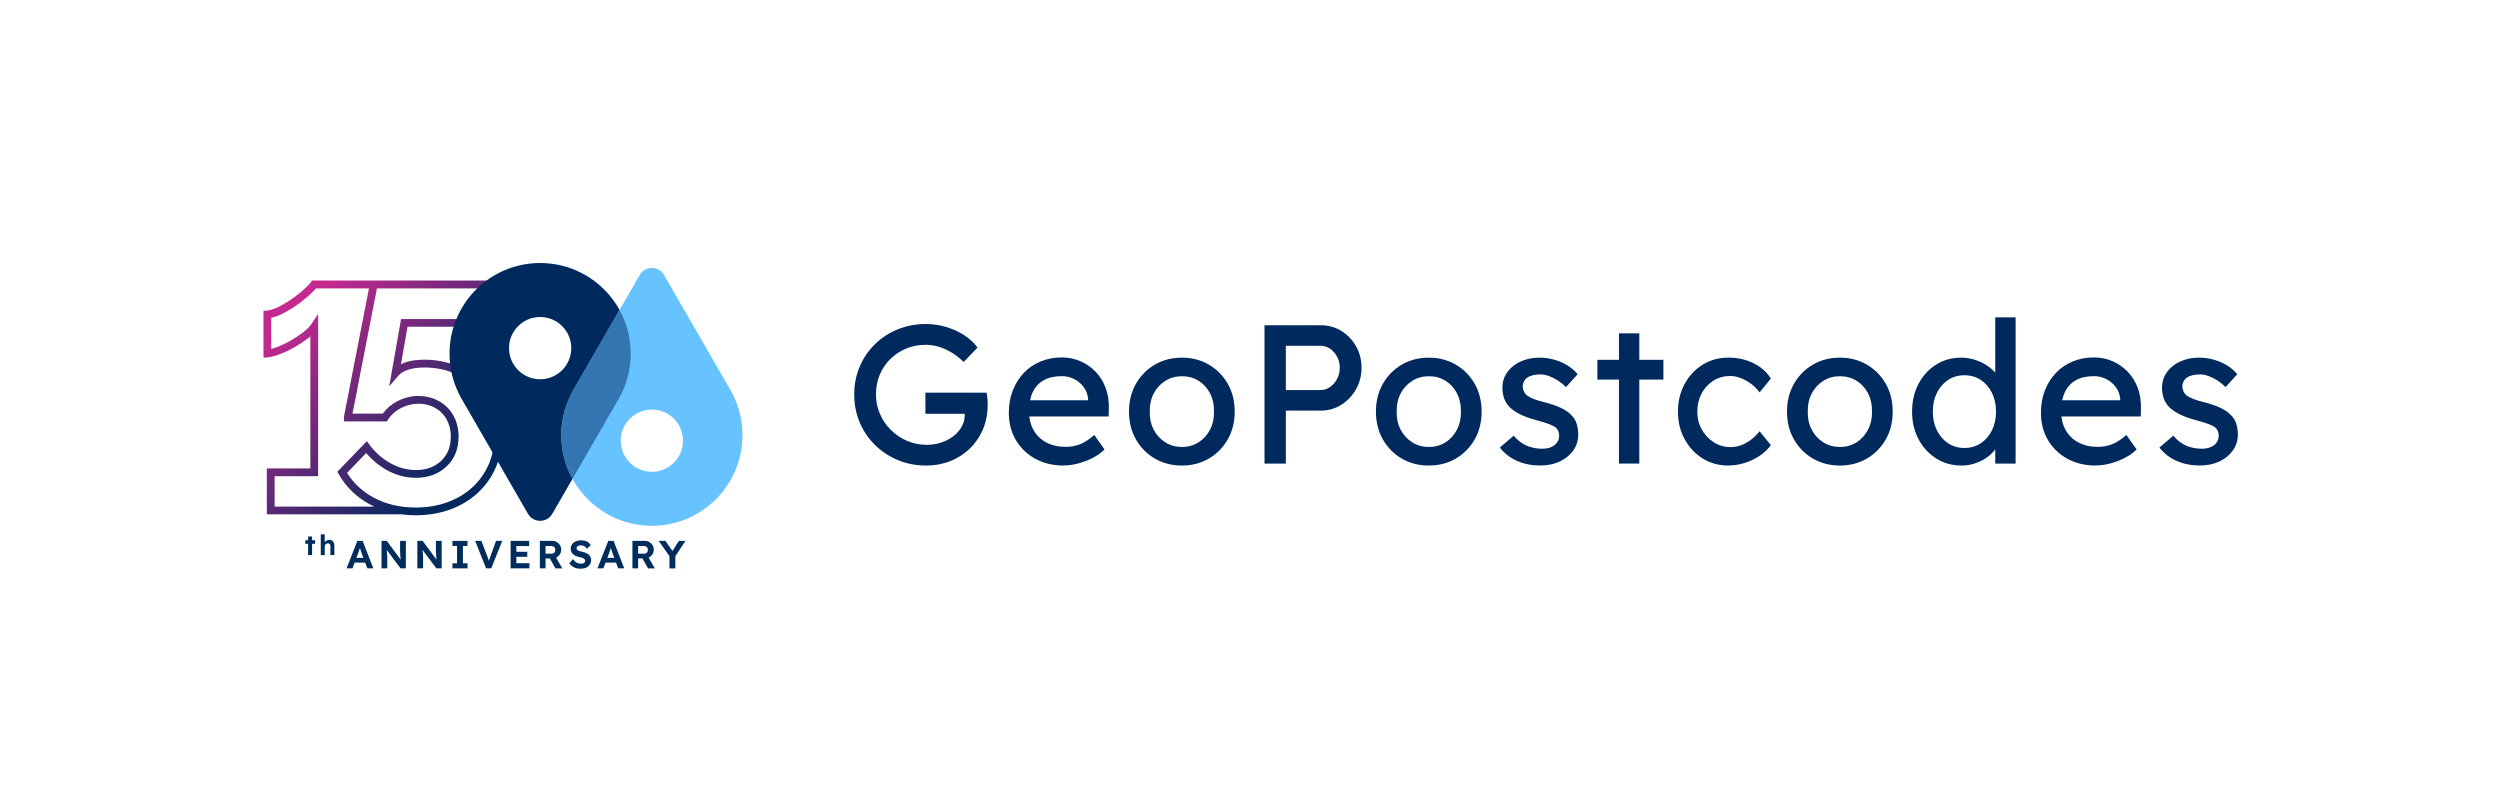 <?xml version="1.0" encoding="UTF-8"?>
<svg id="Layer_1" data-name="Layer 1" xmlns="http://www.w3.org/2000/svg" xmlns:xlink="http://www.w3.org/1999/xlink" viewBox="0 0 909.07 286.02">
  <defs>
    <style>
      .cls-1 {
        fill: url(#linear-gradient);
      }

      .cls-1, .cls-2, .cls-3, .cls-4, .cls-5 {
        stroke-width: 0px;
      }

      .cls-2 {
        fill: #3375b0;
      }

      .cls-3 {
        fill: #66c3ff;
      }

      .cls-4 {
        fill: #00295e;
      }

      .cls-5 {
        fill: #002d5b;
      }
    </style>
    <linearGradient id="linear-gradient" x1="98.76" y1="102.4" x2="178.91" y2="183.59" gradientUnits="userSpaceOnUse">
      <stop offset=".13" stop-color="#c42990"/>
      <stop offset=".84" stop-color="#01295e"/>
    </linearGradient>
  </defs>
  <g>
    <path class="cls-1" d="M180.47,147.25c-1.41-3.38-3.41-6.32-5.95-8.73-2.52-2.41-5.55-4.31-8.99-5.68-3.44-1.36-7.2-2.05-11.18-2.05-2.74,0-5.1.33-7,.99-.55.19-1.06.4-1.55.64l2.39-13.6h35.47v-16.81h-48.94,0s-21.33,0-21.33,0l-.34.68c-.1.12-.46.52-1.62,1.68-1.09,1.09-2.53,2.3-4.26,3.59-1.73,1.29-3.65,2.48-5.71,3.55-1.92,1-3.83,1.5-5.65,1.5v17.04c1.69,0,3.57-.38,5.59-1.12,1.94-.71,3.86-1.61,5.72-2.68,1.85-1.06,3.52-2.18,4.98-3.32.26-.21.51-.41.75-.61v48h-15.82v16.7h48.91c1.68.22,3.41.35,5.19.35,4.5,0,8.71-.7,12.52-2.09,3.83-1.39,7.18-3.4,9.98-5.96,2.81-2.56,5.02-5.65,6.59-9.18,1.56-3.53,2.36-7.5,2.36-11.81,0-3.99-.71-7.72-2.11-11.09ZM99.86,184.21v-11.04h15.82v-59.02l-2.59,3.87c-.53.79-1.45,1.7-2.73,2.71-1.35,1.06-2.92,2.1-4.65,3.1-1.72.99-3.5,1.82-5.29,2.48-.62.23-1.21.4-1.79.55v-11.3c1.37-.29,2.75-.79,4.13-1.51,2.2-1.14,4.25-2.41,6.1-3.79,1.84-1.37,3.38-2.67,4.57-3.86.73-.73,1.2-1.21,1.49-1.53h19.25c-1.55,8.03-2.97,15.31-4.26,21.8-.6,2.92-1.18,5.88-1.72,8.79-.53,2.86-1.03,5.45-1.49,7.78-.46,2.33-.84,4.23-1.14,5.72-.45,2.19-.49,2.62-.49,2.86v1.41h15.59l.42-.64c1.16-1.77,2.75-3.19,4.74-4.22,2-1.04,4.14-1.56,6.34-1.56,1.72,0,3.31.29,4.74.87,1.42.58,2.67,1.4,3.71,2.44,1.04,1.04,1.86,2.31,2.44,3.76.58,1.48.88,3.09.88,4.81,0,3.76-1.15,6.66-3.51,8.89-2.39,2.25-5.39,3.34-9.17,3.34-3.18,0-6.29-.83-9.23-2.46-2.98-1.65-5.55-3.91-7.63-6.71l-1-1.34-10.72,11.13.52.92c2.64,4.65,6.46,8.34,11.33,10.97.51.28,1.04.53,1.57.78h-36.23ZM177.64,169c-1.4,3.17-3.39,5.94-5.91,8.24-2.52,2.31-5.57,4.12-9.04,5.39-3.5,1.27-7.39,1.92-11.55,1.92-5.7,0-10.83-1.22-15.26-3.61-4.08-2.21-7.33-5.23-9.68-8.98l6.95-7.23c2.13,2.53,4.64,4.61,7.5,6.2,3.37,1.87,6.93,2.81,10.6,2.81,4.48,0,8.22-1.38,11.11-4.11,2.92-2.75,4.4-6.43,4.4-10.94,0-2.07-.36-4.04-1.07-5.85-.72-1.81-1.75-3.4-3.07-4.72-1.31-1.31-2.88-2.34-4.65-3.06-1.77-.71-3.72-1.08-5.8-1.08-2.66,0-5.23.63-7.64,1.88-2.18,1.13-3.98,2.65-5.36,4.54h-11.01c.05-.25.11-.54.18-.88.3-1.49.69-3.41,1.15-5.74.46-2.33.96-4.94,1.49-7.81.54-2.9,1.12-5.84,1.72-8.75,1.31-6.65,2.77-14.1,4.36-22.36h43.78v11.16h-35.01l-4.31,24.47,3.36-3.91c.75-.87,1.9-1.58,3.4-2.11,1.6-.56,3.64-.84,6.07-.84,3.62,0,7.03.62,10.14,1.85,3.1,1.23,5.82,2.94,8.08,5.1,2.25,2.15,4.03,4.76,5.29,7.77,1.26,3.03,1.9,6.39,1.9,10,0,3.91-.71,7.5-2.11,10.66Z"/>
    <g>
      <path class="cls-5" d="M126.02,206.67l3.93-10h1.91l3.9,10h-2.2l-2.01-5.38c-.06-.15-.13-.35-.21-.59-.08-.24-.16-.49-.25-.76-.09-.27-.17-.52-.24-.76s-.13-.45-.17-.61h.39c-.06.21-.12.43-.19.66-.07.23-.15.47-.22.71-.08.24-.16.48-.24.71-.09.23-.17.45-.24.67l-2.01,5.34h-2.13ZM127.85,204.57l.7-1.71h4.58l.71,1.71h-6Z"/>
      <path class="cls-5" d="M138.73,206.67v-10h1.91l5.53,7.47h-.4c-.04-.29-.07-.58-.1-.86-.03-.28-.06-.57-.08-.86-.02-.29-.04-.59-.06-.9s-.03-.64-.04-.99c0-.35-.01-.73-.01-1.13v-2.73h2.1v10h-1.94l-5.64-7.54h.54c.05.51.09.93.12,1.28.03.35.06.65.09.91.02.26.04.48.05.67,0,.19.02.37.02.54,0,.17,0,.35,0,.54v3.6h-2.1Z"/>
      <path class="cls-5" d="M151.76,206.67v-10h1.91l5.53,7.47h-.4c-.04-.29-.07-.58-.1-.86-.03-.28-.06-.57-.08-.86-.02-.29-.04-.59-.06-.9s-.03-.64-.04-.99c0-.35-.01-.73-.01-1.13v-2.73h2.1v10h-1.94l-5.64-7.54h.54c.05.51.09.93.12,1.28.03.35.06.65.09.91.02.26.04.48.05.67,0,.19.02.37.02.54,0,.17,0,.35,0,.54v3.6h-2.1Z"/>
      <path class="cls-5" d="M164.52,206.67v-1.84h1.67v-6.31h-1.67v-1.84h5.48v1.84h-1.67v6.31h1.67v1.84h-5.48Z"/>
      <path class="cls-5" d="M176.76,206.67l-3.98-10h2.27l2.08,5.41c.11.29.21.55.29.78.08.22.15.43.21.63.06.2.12.39.18.57s.11.39.17.61h-.41c.08-.28.15-.55.22-.81.07-.25.16-.52.26-.8.1-.28.22-.61.36-.98l1.97-5.41h2.26l-4.01,10h-1.87Z"/>
      <path class="cls-5" d="M185.67,206.67v-10h6.75v1.89h-4.66v6.23h4.76v1.88h-6.85ZM186.67,202.48v-1.83h5.07v1.83h-5.07Z"/>
      <path class="cls-5" d="M196.31,206.67v-10h4.43c.62,0,1.18.14,1.69.42.5.28.9.66,1.19,1.13.29.48.44,1.02.44,1.63s-.15,1.14-.44,1.63-.69.88-1.19,1.16c-.5.29-1.07.43-1.69.43h-2.36v3.58h-2.07ZM198.38,201.34h2.26c.26,0,.48-.06.68-.18.19-.12.34-.29.45-.5.1-.21.16-.46.16-.72,0-.29-.06-.53-.19-.74-.12-.21-.3-.37-.54-.49-.24-.12-.51-.18-.83-.18h-1.99v2.81ZM201.98,206.67l-2.54-4.51,2.2-.36,2.83,4.88h-2.48Z"/>
      <path class="cls-5" d="M211.12,206.81c-.62,0-1.18-.08-1.69-.23s-.96-.38-1.36-.67-.75-.65-1.06-1.07l1.34-1.53c.47.65.93,1.09,1.39,1.32s.96.35,1.51.35c.29,0,.56-.04.79-.13s.42-.2.55-.35c.13-.15.2-.33.2-.54,0-.15-.03-.29-.1-.42-.07-.13-.16-.24-.29-.34-.12-.1-.27-.19-.44-.27s-.36-.15-.57-.21c-.21-.06-.44-.11-.69-.15-.53-.12-1-.27-1.4-.45-.4-.18-.73-.39-1-.66s-.46-.56-.59-.89-.19-.71-.19-1.13.1-.83.29-1.19c.19-.37.45-.68.79-.95s.73-.47,1.17-.61c.44-.14.91-.21,1.41-.21.61,0,1.14.07,1.6.2.46.13.85.33,1.19.59.34.26.62.58.85.95l-1.36,1.31c-.2-.27-.42-.49-.65-.67s-.49-.32-.76-.41c-.27-.09-.55-.14-.84-.14-.31,0-.59.04-.81.12-.23.08-.41.2-.54.36-.13.16-.19.34-.19.55,0,.17.04.32.13.46.09.13.21.25.37.35.16.1.36.19.59.26s.48.14.76.2c.52.1.99.24,1.41.41.42.17.78.38,1.08.62.3.24.53.53.69.86.16.33.24.7.24,1.11,0,.68-.16,1.25-.49,1.73-.32.48-.77.84-1.34,1.09s-1.24.38-2,.38Z"/>
      <path class="cls-5" d="M217.26,206.67l3.93-10h1.91l3.9,10h-2.2l-2.01-5.38c-.06-.15-.13-.35-.21-.59-.08-.24-.16-.49-.25-.76-.09-.27-.17-.52-.24-.76s-.13-.45-.17-.61h.39c-.06.21-.12.43-.19.66-.07.23-.15.47-.22.71-.08.24-.16.48-.24.71-.09.23-.17.45-.24.67l-2.01,5.34h-2.13ZM219.09,204.57l.7-1.71h4.58l.71,1.71h-6Z"/>
      <path class="cls-5" d="M229.97,206.67v-10h4.43c.62,0,1.18.14,1.69.42.5.28.9.66,1.19,1.13.29.48.44,1.02.44,1.63s-.15,1.14-.44,1.63-.69.88-1.19,1.16c-.5.29-1.07.43-1.69.43h-2.36v3.58h-2.07ZM232.04,201.34h2.26c.26,0,.48-.06.68-.18.19-.12.34-.29.45-.5.1-.21.16-.46.16-.72,0-.29-.06-.53-.19-.74-.12-.21-.3-.37-.54-.49-.24-.12-.51-.18-.83-.18h-1.99v2.81ZM235.64,206.67l-2.54-4.51,2.2-.36,2.83,4.88h-2.48Z"/>
      <path class="cls-5" d="M243.44,206.67v-4.98l.1.7-4.04-5.71h2.47l3.08,4.43-.97-.04,2.78-4.38h2.38l-3.87,5.87.21-.97v5.1h-2.16Z"/>
    </g>
    <g>
      <path class="cls-5" d="M111.02,197.74v-1.29h3.56v1.29h-3.56ZM112.03,201.83v-6.75h1.45v6.75h-1.45Z"/>
      <path class="cls-5" d="M116.64,201.83v-7.54h1.43v3.25l-.29.12c.07-.24.21-.47.4-.67.19-.2.43-.36.7-.48s.56-.18.86-.18c.41,0,.75.08,1.02.25s.48.41.62.74.21.73.21,1.22v3.3h-1.45v-3.19c0-.24-.03-.45-.1-.61s-.17-.28-.31-.36c-.14-.08-.31-.11-.51-.1-.16,0-.31.03-.45.08-.14.05-.26.12-.36.22-.1.09-.18.2-.23.33-.06.12-.09.25-.09.4v3.24h-1.45Z"/>
    </g>
  </g>
  <g>
    <g>
      <path class="cls-4" d="M336.7,169.28c-3.64,0-7.04-.66-10.2-1.98-3.16-1.32-5.94-3.15-8.33-5.5-2.4-2.35-4.25-5.09-5.57-8.23-1.32-3.14-1.98-6.53-1.98-10.17s.66-6.94,1.98-10.06c1.32-3.11,3.16-5.83,5.53-8.16,2.37-2.32,5.14-4.13,8.3-5.42s6.56-1.94,10.2-1.94c2.54,0,5.02.36,7.44,1.08s4.61,1.72,6.58,3.02c1.96,1.29,3.57,2.78,4.81,4.46l-5.03,5.25c-1.44-1.39-2.91-2.54-4.42-3.45-1.51-.91-3.05-1.6-4.63-2.08-1.58-.48-3.16-.72-4.74-.72-2.59,0-4.97.46-7.15,1.37-2.18.91-4.1,2.18-5.75,3.81-1.65,1.63-2.93,3.53-3.84,5.71-.91,2.18-1.37,4.56-1.37,7.15s.48,4.85,1.44,7.08c.96,2.23,2.29,4.18,3.99,5.86,1.7,1.68,3.66,2.99,5.89,3.95,2.23.96,4.59,1.44,7.08,1.44,1.87,0,3.64-.27,5.32-.83,1.68-.55,3.16-1.33,4.46-2.33s2.3-2.17,3.02-3.48,1.08-2.72,1.08-4.2v-1.44l1.08,1.01h-15.38v-7.69h22.27c.1.53.17,1.04.22,1.54.05.5.08.98.11,1.44.02.46.04.9.04,1.33,0,3.31-.57,6.31-1.72,9.02-1.15,2.71-2.74,5.04-4.78,7-2.04,1.96-4.41,3.49-7.11,4.56-2.71,1.08-5.64,1.62-8.8,1.62Z"/>
      <path class="cls-4" d="M386.74,169.28c-3.88,0-7.32-.83-10.31-2.48-2.99-1.65-5.34-3.92-7.04-6.79-1.7-2.87-2.55-6.18-2.55-9.92,0-2.97.48-5.68,1.44-8.12.96-2.44,2.29-4.56,3.99-6.36,1.7-1.8,3.74-3.18,6.11-4.17,2.37-.98,4.95-1.47,7.72-1.47,2.44,0,4.72.47,6.83,1.4,2.11.93,3.94,2.22,5.5,3.84,1.56,1.63,2.75,3.56,3.59,5.78.84,2.23,1.23,4.66,1.19,7.29l-.07,3.16h-30.82l-1.65-5.89h26.08l-1.08,1.22v-1.72c-.14-1.58-.67-2.99-1.58-4.24-.91-1.25-2.06-2.23-3.45-2.95-1.39-.72-2.9-1.08-4.53-1.08-2.59,0-4.77.49-6.54,1.47-1.77.98-3.11,2.42-4.02,4.31-.91,1.89-1.36,4.23-1.36,7,0,2.63.55,4.92,1.65,6.86,1.1,1.94,2.66,3.44,4.67,4.49,2.01,1.05,4.33,1.58,6.97,1.58,1.87,0,3.6-.31,5.21-.93,1.6-.62,3.34-1.75,5.21-3.38l3.74,5.25c-1.15,1.15-2.55,2.16-4.2,3.02s-3.4,1.54-5.25,2.05c-1.84.5-3.65.75-5.42.75Z"/>
      <path class="cls-4" d="M429.79,169.28c-3.69,0-6.98-.85-9.88-2.55s-5.19-4.02-6.86-6.97c-1.68-2.95-2.51-6.31-2.51-10.09s.84-7.15,2.51-10.09c1.68-2.95,3.96-5.27,6.86-6.97,2.9-1.7,6.19-2.55,9.88-2.55s6.91.85,9.81,2.55c2.9,1.7,5.18,4.02,6.86,6.97,1.68,2.95,2.51,6.31,2.51,10.09s-.84,7.15-2.51,10.09c-1.68,2.95-3.96,5.27-6.86,6.97-2.9,1.7-6.17,2.55-9.81,2.55ZM429.79,162.53c2.25,0,4.26-.56,6.04-1.69,1.77-1.12,3.16-2.66,4.17-4.6,1.01-1.94,1.48-4.13,1.44-6.57.05-2.49-.43-4.71-1.44-6.65-1.01-1.94-2.4-3.46-4.17-4.56-1.77-1.1-3.78-1.65-6.04-1.65s-4.28.56-6.07,1.69c-1.8,1.13-3.2,2.66-4.2,4.6-1.01,1.94-1.49,4.13-1.44,6.57-.05,2.44.43,4.63,1.44,6.57,1.01,1.94,2.41,3.47,4.2,4.6,1.8,1.13,3.82,1.69,6.07,1.69Z"/>
      <path class="cls-4" d="M459.81,168.56v-50.29h20.48c2.73,0,5.21.68,7.44,2.05s4.01,3.22,5.35,5.57c1.34,2.35,2.01,4.96,2.01,7.83s-.67,5.49-2.01,7.83c-1.34,2.35-3.12,4.23-5.35,5.64s-4.71,2.12-7.44,2.12h-12.72v19.26h-7.76ZM467.57,141.83h12.57c1.29,0,2.47-.37,3.52-1.11,1.05-.74,1.9-1.72,2.55-2.95.65-1.22.97-2.57.97-4.06s-.32-2.83-.97-4.02c-.65-1.2-1.5-2.16-2.55-2.87-1.05-.72-2.23-1.08-3.52-1.08h-12.57v16.09Z"/>
      <path class="cls-4" d="M519.58,169.28c-3.69,0-6.98-.85-9.88-2.55s-5.19-4.02-6.86-6.97c-1.68-2.95-2.51-6.31-2.51-10.09s.84-7.15,2.51-10.09c1.68-2.95,3.96-5.27,6.86-6.97,2.9-1.7,6.19-2.55,9.88-2.55s6.91.85,9.81,2.55c2.9,1.7,5.18,4.02,6.86,6.97,1.68,2.95,2.51,6.31,2.51,10.09s-.84,7.15-2.51,10.09c-1.68,2.95-3.96,5.27-6.86,6.97-2.9,1.7-6.17,2.55-9.81,2.55ZM519.58,162.53c2.25,0,4.26-.56,6.04-1.69,1.77-1.12,3.16-2.66,4.17-4.6,1.01-1.94,1.48-4.13,1.44-6.57.05-2.49-.43-4.71-1.44-6.65-1.01-1.94-2.4-3.46-4.17-4.56-1.77-1.1-3.78-1.65-6.04-1.65s-4.28.56-6.07,1.69c-1.8,1.13-3.2,2.66-4.2,4.6-1.01,1.94-1.49,4.13-1.44,6.57-.05,2.44.43,4.63,1.44,6.57,1.01,1.94,2.41,3.47,4.2,4.6,1.8,1.13,3.82,1.69,6.07,1.69Z"/>
      <path class="cls-4" d="M560.25,169.28c-3.16,0-6.01-.55-8.55-1.65-2.54-1.1-4.65-2.73-6.32-4.89l5.03-4.31c1.44,1.68,3.01,2.89,4.71,3.63,1.7.74,3.63,1.11,5.78,1.11.86,0,1.66-.11,2.41-.32.74-.22,1.39-.54,1.94-.97.55-.43.97-.95,1.26-1.54.29-.6.43-1.26.43-1.98,0-1.24-.46-2.25-1.37-3.02-.48-.33-1.23-.71-2.26-1.11-1.03-.41-2.36-.83-3.99-1.26-2.78-.72-5.05-1.53-6.83-2.44-1.77-.91-3.14-1.94-4.1-3.09-.72-.91-1.25-1.9-1.58-2.98-.33-1.08-.5-2.26-.5-3.56,0-1.58.35-3.03,1.04-4.35s1.65-2.47,2.87-3.45c1.22-.98,2.66-1.74,4.31-2.26,1.65-.53,3.41-.79,5.28-.79s3.53.24,5.28.72c1.75.48,3.36,1.17,4.85,2.08,1.48.91,2.73,1.99,3.74,3.23l-4.24,4.67c-.91-.91-1.9-1.71-2.98-2.41-1.08-.69-2.17-1.23-3.27-1.62-1.1-.38-2.11-.58-3.02-.58-1.01,0-1.92.1-2.73.29-.81.19-1.5.48-2.05.86-.55.38-.97.86-1.26,1.44-.29.57-.43,1.22-.43,1.94.05.62.2,1.21.47,1.76.26.55.63,1.02,1.11,1.4.53.38,1.32.79,2.37,1.22,1.05.43,2.39.84,4.02,1.22,2.39.62,4.37,1.31,5.93,2.05,1.56.74,2.79,1.59,3.7,2.55.96.91,1.63,1.96,2.01,3.16.38,1.2.58,2.54.58,4.02,0,2.16-.61,4.08-1.83,5.78-1.22,1.7-2.86,3.03-4.92,3.99-2.06.96-4.36,1.44-6.9,1.44Z"/>
      <path class="cls-4" d="M580.86,138.03v-7.19h24v7.19h-24ZM588.7,168.56v-47.35h7.4v47.35h-7.4Z"/>
      <path class="cls-4" d="M628.48,169.28c-3.5,0-6.62-.86-9.38-2.59-2.75-1.72-4.93-4.07-6.54-7.04-1.61-2.97-2.41-6.3-2.41-9.99s.8-7.02,2.41-9.99c1.6-2.97,3.78-5.32,6.54-7.04,2.75-1.72,5.88-2.59,9.38-2.59s6.41.68,9.16,2.05c2.75,1.37,4.85,3.22,6.29,5.57l-4.1,5.03c-.77-1.1-1.75-2.11-2.95-3.02-1.2-.91-2.47-1.63-3.81-2.16-1.34-.53-2.63-.79-3.88-.79-2.3,0-4.35.56-6.14,1.69-1.8,1.13-3.22,2.67-4.28,4.63-1.05,1.96-1.58,4.17-1.58,6.61s.55,4.63,1.65,6.57c1.1,1.94,2.56,3.48,4.38,4.63,1.82,1.15,3.83,1.72,6.04,1.72,1.29,0,2.55-.21,3.77-.65,1.22-.43,2.41-1.08,3.56-1.94,1.15-.86,2.23-1.92,3.23-3.16l4.1,5.03c-1.53,2.16-3.72,3.93-6.57,5.32-2.85,1.39-5.81,2.08-8.87,2.08Z"/>
      <path class="cls-4" d="M669.06,169.28c-3.69,0-6.98-.85-9.88-2.55s-5.19-4.02-6.86-6.97c-1.68-2.95-2.51-6.31-2.51-10.09s.84-7.15,2.51-10.09c1.68-2.95,3.96-5.27,6.86-6.97,2.9-1.7,6.19-2.55,9.88-2.55s6.91.85,9.81,2.55c2.9,1.7,5.18,4.02,6.86,6.97,1.68,2.95,2.51,6.31,2.51,10.09s-.84,7.15-2.51,10.09c-1.68,2.95-3.96,5.27-6.86,6.97-2.9,1.7-6.17,2.55-9.81,2.55ZM669.06,162.53c2.25,0,4.26-.56,6.04-1.69,1.77-1.12,3.16-2.66,4.17-4.6,1.01-1.94,1.48-4.13,1.44-6.57.05-2.49-.43-4.71-1.44-6.65-1.01-1.94-2.4-3.46-4.17-4.56-1.77-1.1-3.78-1.65-6.04-1.65s-4.28.56-6.07,1.69c-1.8,1.13-3.2,2.66-4.2,4.6-1.01,1.94-1.49,4.13-1.44,6.57-.05,2.44.43,4.63,1.44,6.57,1.01,1.94,2.41,3.47,4.2,4.6,1.8,1.13,3.82,1.69,6.07,1.69Z"/>
      <path class="cls-4" d="M713.32,169.28c-3.45,0-6.53-.85-9.23-2.55-2.71-1.7-4.85-4.02-6.43-6.97-1.58-2.95-2.37-6.31-2.37-10.09s.78-7.15,2.33-10.09c1.56-2.95,3.68-5.27,6.36-6.97,2.68-1.7,5.72-2.55,9.12-2.55,1.87,0,3.68.3,5.42.9,1.75.6,3.32,1.41,4.71,2.44,1.39,1.03,2.48,2.16,3.27,3.38.79,1.22,1.19,2.46,1.19,3.7l-2.16.14v-25.22h7.4v53.17h-7.4v-8.98h1.44c0,1.15-.38,2.29-1.15,3.41-.77,1.13-1.79,2.17-3.05,3.12-1.27.96-2.73,1.72-4.38,2.3-1.65.57-3.34.86-5.07.86ZM714.32,162.89c2.25,0,4.24-.58,5.96-1.72s3.08-2.72,4.06-4.71c.98-1.99,1.47-4.25,1.47-6.79s-.49-4.8-1.47-6.79c-.98-1.99-2.33-3.56-4.06-4.71s-3.71-1.72-5.96-1.72-4.24.58-5.96,1.72c-1.72,1.15-3.08,2.72-4.06,4.71-.98,1.99-1.47,4.25-1.47,6.79s.49,4.8,1.47,6.79c.98,1.99,2.33,3.56,4.06,4.71,1.72,1.15,3.71,1.72,5.96,1.72Z"/>
      <path class="cls-4" d="M762.04,169.28c-3.88,0-7.32-.83-10.31-2.48-2.99-1.65-5.34-3.92-7.04-6.79-1.7-2.87-2.55-6.18-2.55-9.92,0-2.97.48-5.68,1.44-8.12.96-2.44,2.29-4.56,3.99-6.36,1.7-1.8,3.74-3.18,6.11-4.17,2.37-.98,4.95-1.47,7.72-1.47,2.44,0,4.72.47,6.83,1.4,2.11.93,3.94,2.22,5.5,3.84,1.56,1.63,2.75,3.56,3.59,5.78.84,2.23,1.23,4.66,1.19,7.29l-.07,3.16h-30.82l-1.65-5.89h26.08l-1.08,1.22v-1.72c-.14-1.58-.67-2.99-1.58-4.24-.91-1.25-2.06-2.23-3.45-2.95-1.39-.72-2.9-1.08-4.53-1.08-2.59,0-4.77.49-6.54,1.47-1.77.98-3.11,2.42-4.02,4.31-.91,1.89-1.36,4.23-1.36,7,0,2.63.55,4.92,1.65,6.86,1.1,1.94,2.66,3.44,4.67,4.49,2.01,1.05,4.33,1.58,6.97,1.58,1.87,0,3.6-.31,5.21-.93,1.6-.62,3.34-1.75,5.21-3.38l3.74,5.25c-1.15,1.15-2.55,2.16-4.2,3.02s-3.4,1.54-5.25,2.05c-1.84.5-3.65.75-5.42.75Z"/>
      <path class="cls-4" d="M800.1,169.28c-3.16,0-6.01-.55-8.55-1.65-2.54-1.1-4.65-2.73-6.32-4.89l5.03-4.31c1.44,1.68,3.01,2.89,4.71,3.63,1.7.74,3.63,1.11,5.78,1.11.86,0,1.66-.11,2.41-.32.74-.22,1.39-.54,1.94-.97.55-.43.97-.95,1.26-1.54.29-.6.43-1.26.43-1.98,0-1.24-.46-2.25-1.37-3.02-.48-.33-1.23-.71-2.26-1.11-1.03-.41-2.36-.83-3.99-1.26-2.78-.72-5.05-1.53-6.83-2.44-1.77-.91-3.14-1.94-4.1-3.09-.72-.91-1.25-1.9-1.58-2.98-.33-1.08-.5-2.26-.5-3.56,0-1.58.35-3.03,1.04-4.35s1.65-2.47,2.87-3.45c1.22-.98,2.66-1.74,4.31-2.26,1.65-.53,3.41-.79,5.28-.79s3.53.24,5.28.72c1.75.48,3.36,1.17,4.85,2.08,1.48.91,2.73,1.99,3.74,3.23l-4.24,4.67c-.91-.91-1.9-1.71-2.98-2.41-1.08-.69-2.17-1.23-3.27-1.62-1.1-.38-2.11-.58-3.02-.58-1.01,0-1.92.1-2.73.29-.81.19-1.5.48-2.05.86-.55.38-.97.86-1.26,1.44-.29.57-.43,1.22-.43,1.94.05.62.2,1.21.47,1.76.26.55.63,1.02,1.11,1.4.53.38,1.32.79,2.37,1.22,1.05.43,2.39.84,4.02,1.22,2.39.62,4.37,1.31,5.93,2.05,1.56.74,2.79,1.59,3.7,2.55.96.91,1.63,1.96,2.01,3.16.38,1.2.58,2.54.58,4.02,0,2.16-.61,4.08-1.83,5.78-1.22,1.7-2.86,3.03-4.92,3.99-2.06.96-4.36,1.44-6.9,1.44Z"/>
    </g>
    <g>
      <path class="cls-4" d="M196.41,95.64c-18.2,0-32.95,14.75-32.95,32.95,0,5.96,1.59,11.51,4.33,16.33l24.21,41.93c.98,1.7,2.7,2.54,4.41,2.54,1.71,0,3.43-.85,4.41-2.54l24.21-41.93c2.74-4.82,4.33-10.37,4.33-16.33,0-18.2-14.75-32.95-32.95-32.95ZM196.41,137.91c-6.25,0-11.32-5.07-11.32-11.32s5.07-11.32,11.32-11.32,11.32,5.07,11.32,11.32-5.07,11.32-11.32,11.32Z"/>
      <path class="cls-3" d="M265.66,141.91s-24.21-41.93-24.21-41.93c-.98-1.7-2.7-2.54-4.41-2.54-1.71,0-3.43.85-4.41,2.54,0,0-24.17,41.89-24.21,41.93-2.74,4.82-4.33,10.37-4.33,16.33,0,18.2,14.75,32.95,32.95,32.95s32.95-14.75,32.95-32.95c0-5.96-1.59-11.51-4.33-16.33ZM237.04,171.56c-6.25,0-11.32-5.07-11.32-11.32s5.07-11.32,11.32-11.32,11.32,5.07,11.32,11.32-5.07,11.32-11.32,11.32Z"/>
      <path class="cls-2" d="M229.35,128.59c0-5.76-1.48-11.17-4.07-15.87-7.12,12.33-16.84,29.17-16.86,29.2-2.74,4.82-4.33,10.37-4.33,16.33,0,5.76,1.48,11.17,4.08,15.88l16.86-29.2c2.74-4.82,4.33-10.37,4.33-16.33Z"/>
    </g>
  </g>
</svg>